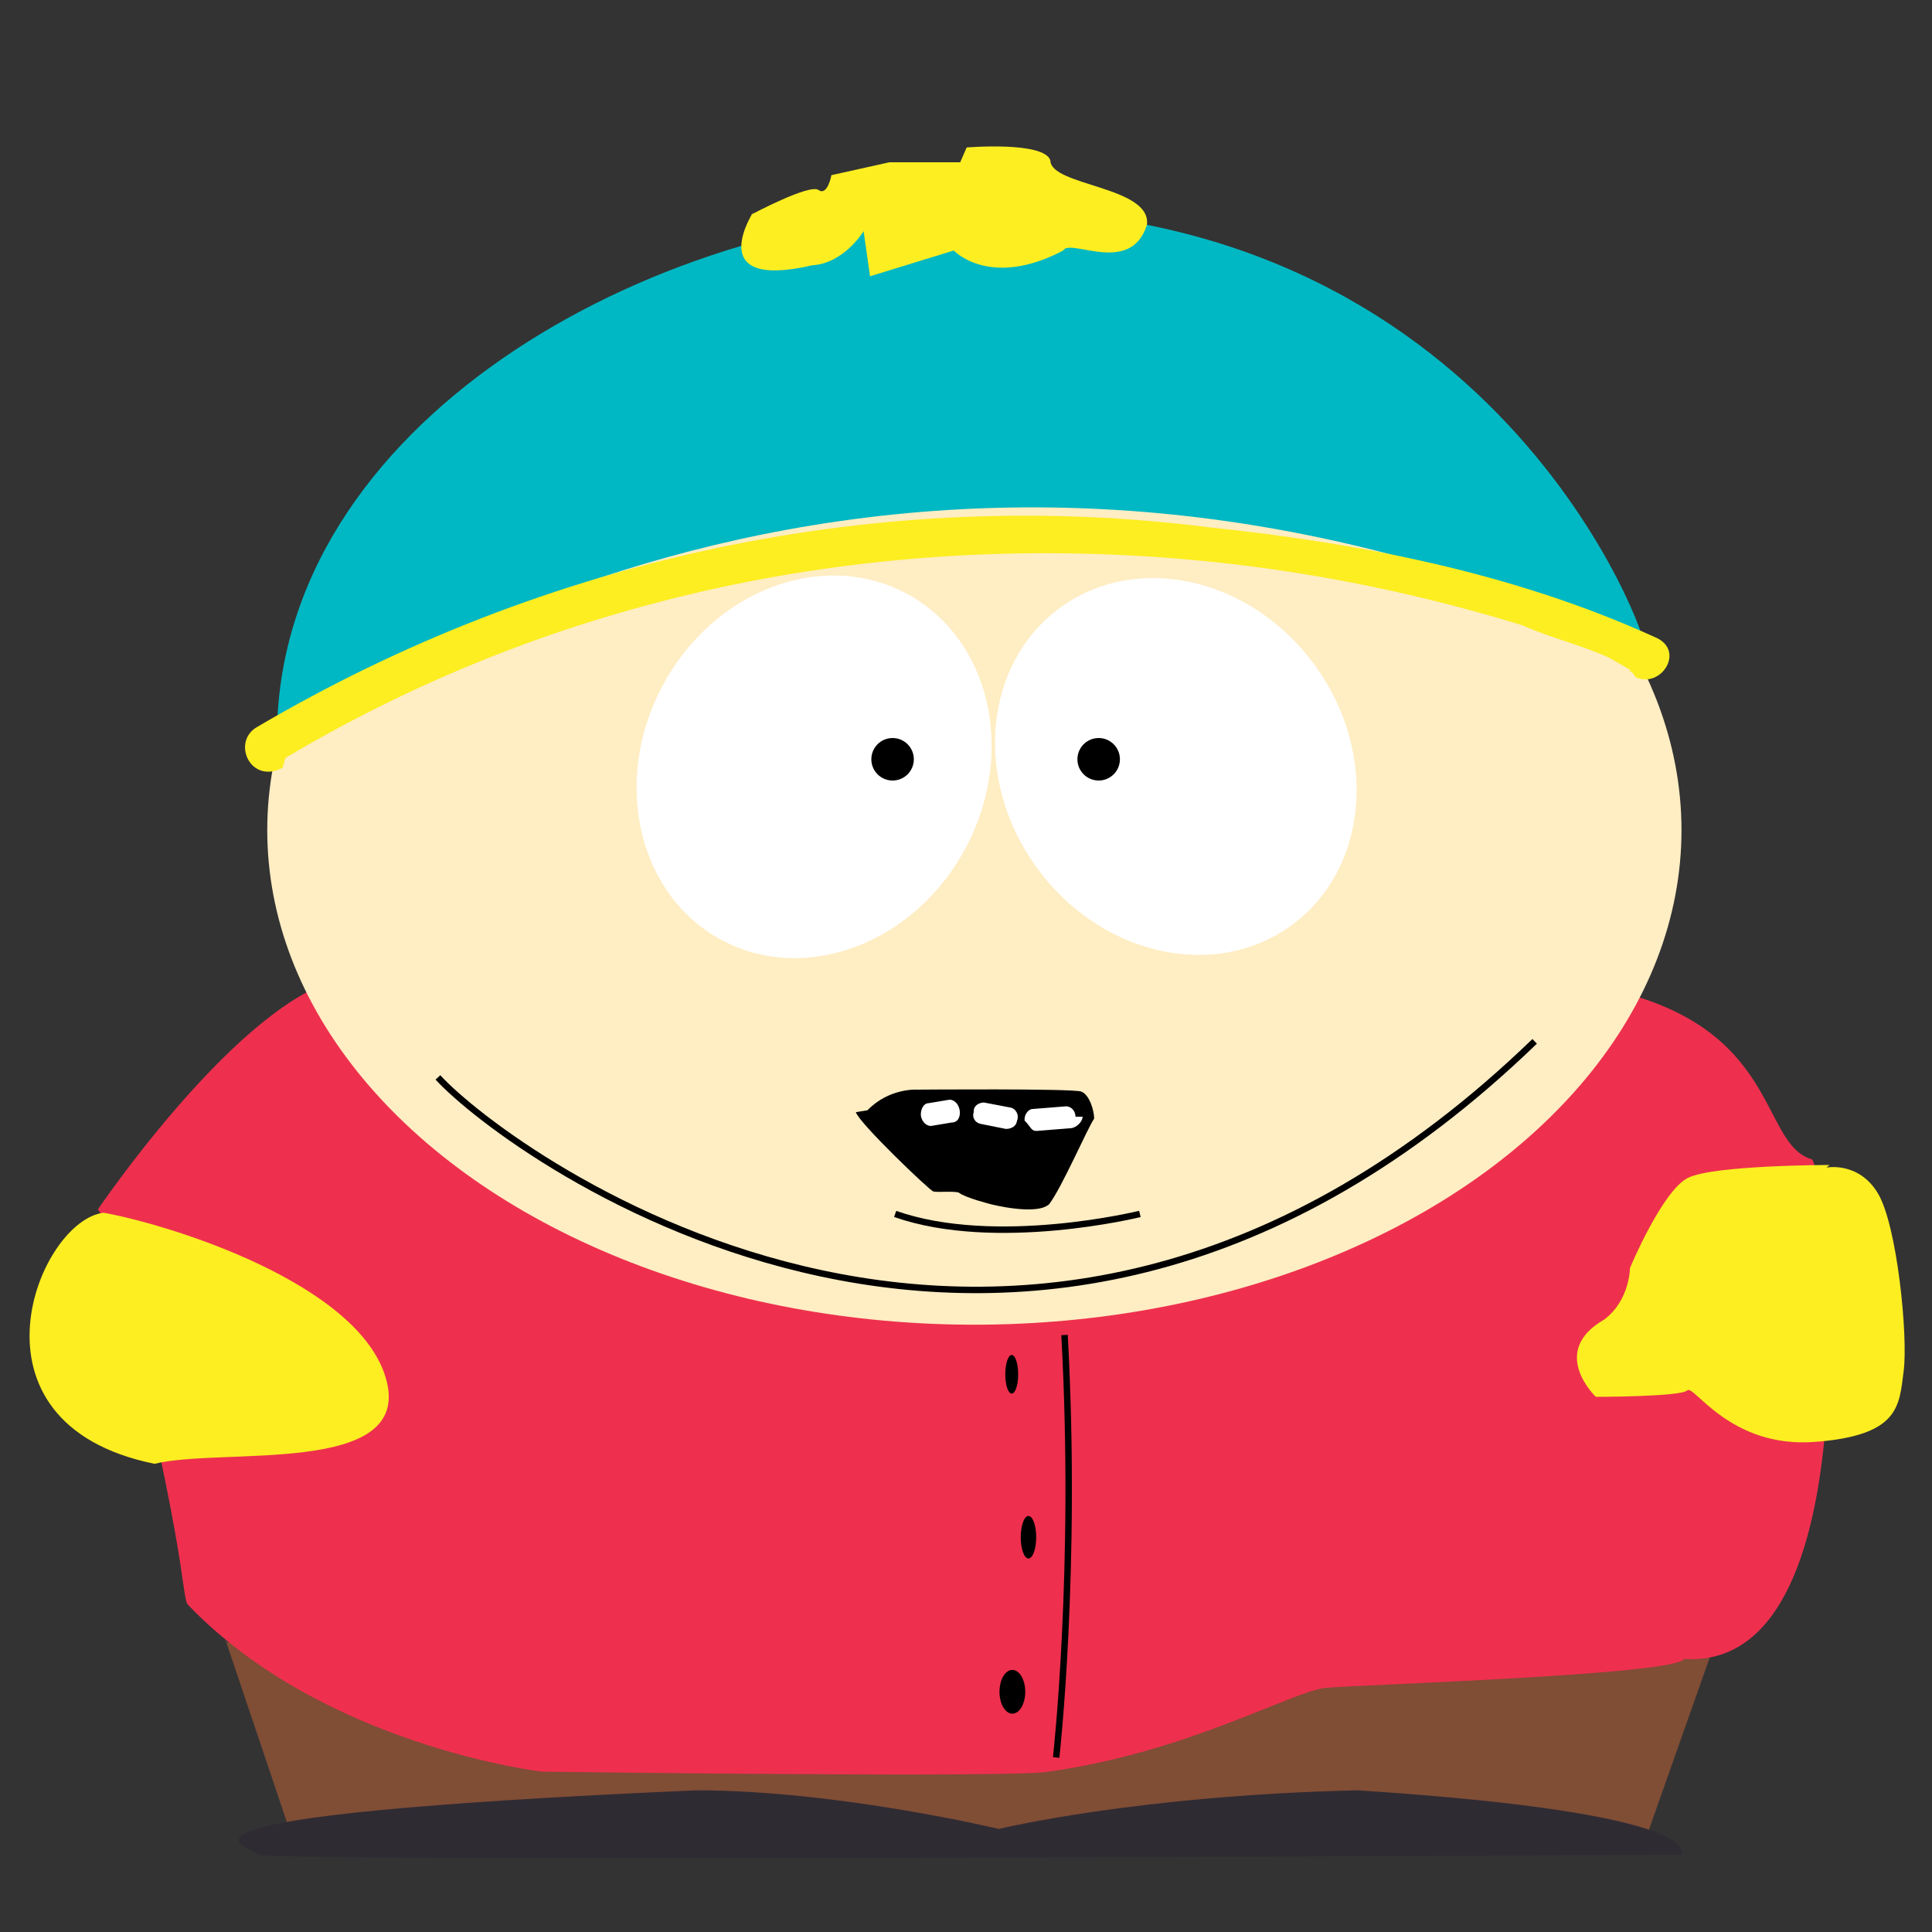 <svg xmlns="http://www.w3.org/2000/svg" viewBox="0 0 300 300">
  <rect x="0" y="0" width="300" height="300" fill="#333333" stroke="none"/>
  <path fill="#804D35" d="M35 254.6l9.7 28.8 211 1.7 12-34L35 255"/>
  <path fill="#2F2B33" d="M40 288c1.3 1.2 221 0 221 0s5.3-6.4-50.2-10c-34.4.8-55.7 6-55.7 6s-25-6-47-6c-91 4-69 8.8-68 10z"/>
  <path fill="#EE304E" d="M15.2 187.8s20.3-30 36.2-35.4c3.6 1.2 189 1.5 198.3 1.2 26.8 5.8 23.5 24 31.6 26.4 1.8-.3 11 79.6-19.8 77.6-1.3 2.5-50.6 4-55.7 4.5s-21.4 10-43 13c-4.6 1-78.7 0-78.7 0s-34-4-55-26c-1-2 0-9-13-60z"/>
  <ellipse cx="151.3" cy="128.9" fill="#FFEDC3" rx="109.8" ry="76.8"/>
  <path fill="#00B8C3" d="M43 114.6c0-49 58-81 107-82 82.7-2 106.5 68.2 105.3 67.6C133.3 44.7 43 114.6 43 114.6z"/>
  <path fill="#FCEE21" d="M44.3 117.7c43.7-26 94-35.7 144.5-30.4 16 1.7 32 5 47.6 9.8 4.5 2 9 3 13.4 5l3.5 2c-1 0 .3 0 .6 1 4 2 8-4.2 3-6.2-22-10-46-14.6-69-17-51-6.5-103 4.5-148 31-4 2.3-1 9 4 6.3zm72.4-84.4s9-4.8 10.4-3.8 2-2.3 2-2.3l9-2h11l1-2.3s12-1 13 2c0 4 15.7 4 15 10-2.5 8-12 2-13 4-11.4 6-17 0-17 0l-13 4-1-7s-3 5-8 5.3c-17.3 4-9-8.5-9-8.5zm-100.5 155C6 189.3-7 221 24 227.3c10.4-2.6 40 2 36-13s-33.8-24.2-44-26zm267.4-7s5-1 8 4 4.7 22.2 4 27.6-.6 10-13.8 11-18.8-9-19.8-8-14.2 1-14.2 1-7.4-7 1.3-12c4-3 4-8 4-8s5-12 9-14 22-2 22-2z"/>
  <path fill="none" stroke="#000" stroke-miterlimit="10" d="M68 167.3c11 12 91 71 170.3-5.6m-73 45.6c2 36.4-1.3 65.6-1.3 65.6"/>
  <ellipse cx="157.1" cy="213.4" rx="1" ry="3"/>
  <ellipse cx="159.7" cy="238.7" rx="1.2" ry="3.3"/>
  <ellipse cx="157.2" cy="262.7" rx="2" ry="3.4"/>
  <path fill="none" stroke="#000" stroke-miterlimit="10" d="M139 188.5c15.7 5.5 38 0 38 0"/>
  <ellipse cx="182.5" cy="119.1" fill="#FFF" transform="matrix(.81 -.587 .587 .81 -35.153 129.678)" rx="26.7" ry="30.5"/>
  <ellipse cx="126.5" cy="119.1" fill="#FFF" transform="matrix(.884 .467 -.467 .884 70.21 -45.287)" rx="26.7" ry="30.5"/>
  <circle cx="138.6" cy="117.9" r="3.3"/>
  <circle cx="170.6" cy="117.9" r="3.3"/>
  <path d="M134.7 172.4c3.4-3.5 7.7-3.2 7.7-3.2s24.2-.2 25.5.3 2 3 2 4.2c-1 1.4-5 10.7-7 13.3-2 1.8-9 0-9 0s-4-1-5-1.8c-.7-.3-3.4 0-4-.2s-11.5-10.6-12-12.3"/>
  <path fill="#FFF" d="M149 172.3c-.2-1-1-1.7-1.8-1.5l-3 .5c-.8 0-1.3 1-1.2 2 .2 1 1 1.7 1.8 1.5l3-.5c1 0 1.4-1 1.2-2zm9 1.5c.2-.8-.3-1.6-1-1.8l-4.2-.8c-.7 0-1.5.4-1.6 1.2v.3c-.3.8.2 1.6 1 1.8l4 .8c.8 0 1.6-.4 1.7-1.2zm9-.4c0-1-.8-1.7-1.6-1.6l-5 .4c-.8 0-1.4 1-1.3 1.8 1 1 1 1.7 2 1.6l5-.4c1 0 2-1 2-1.8z"/>
</svg>
